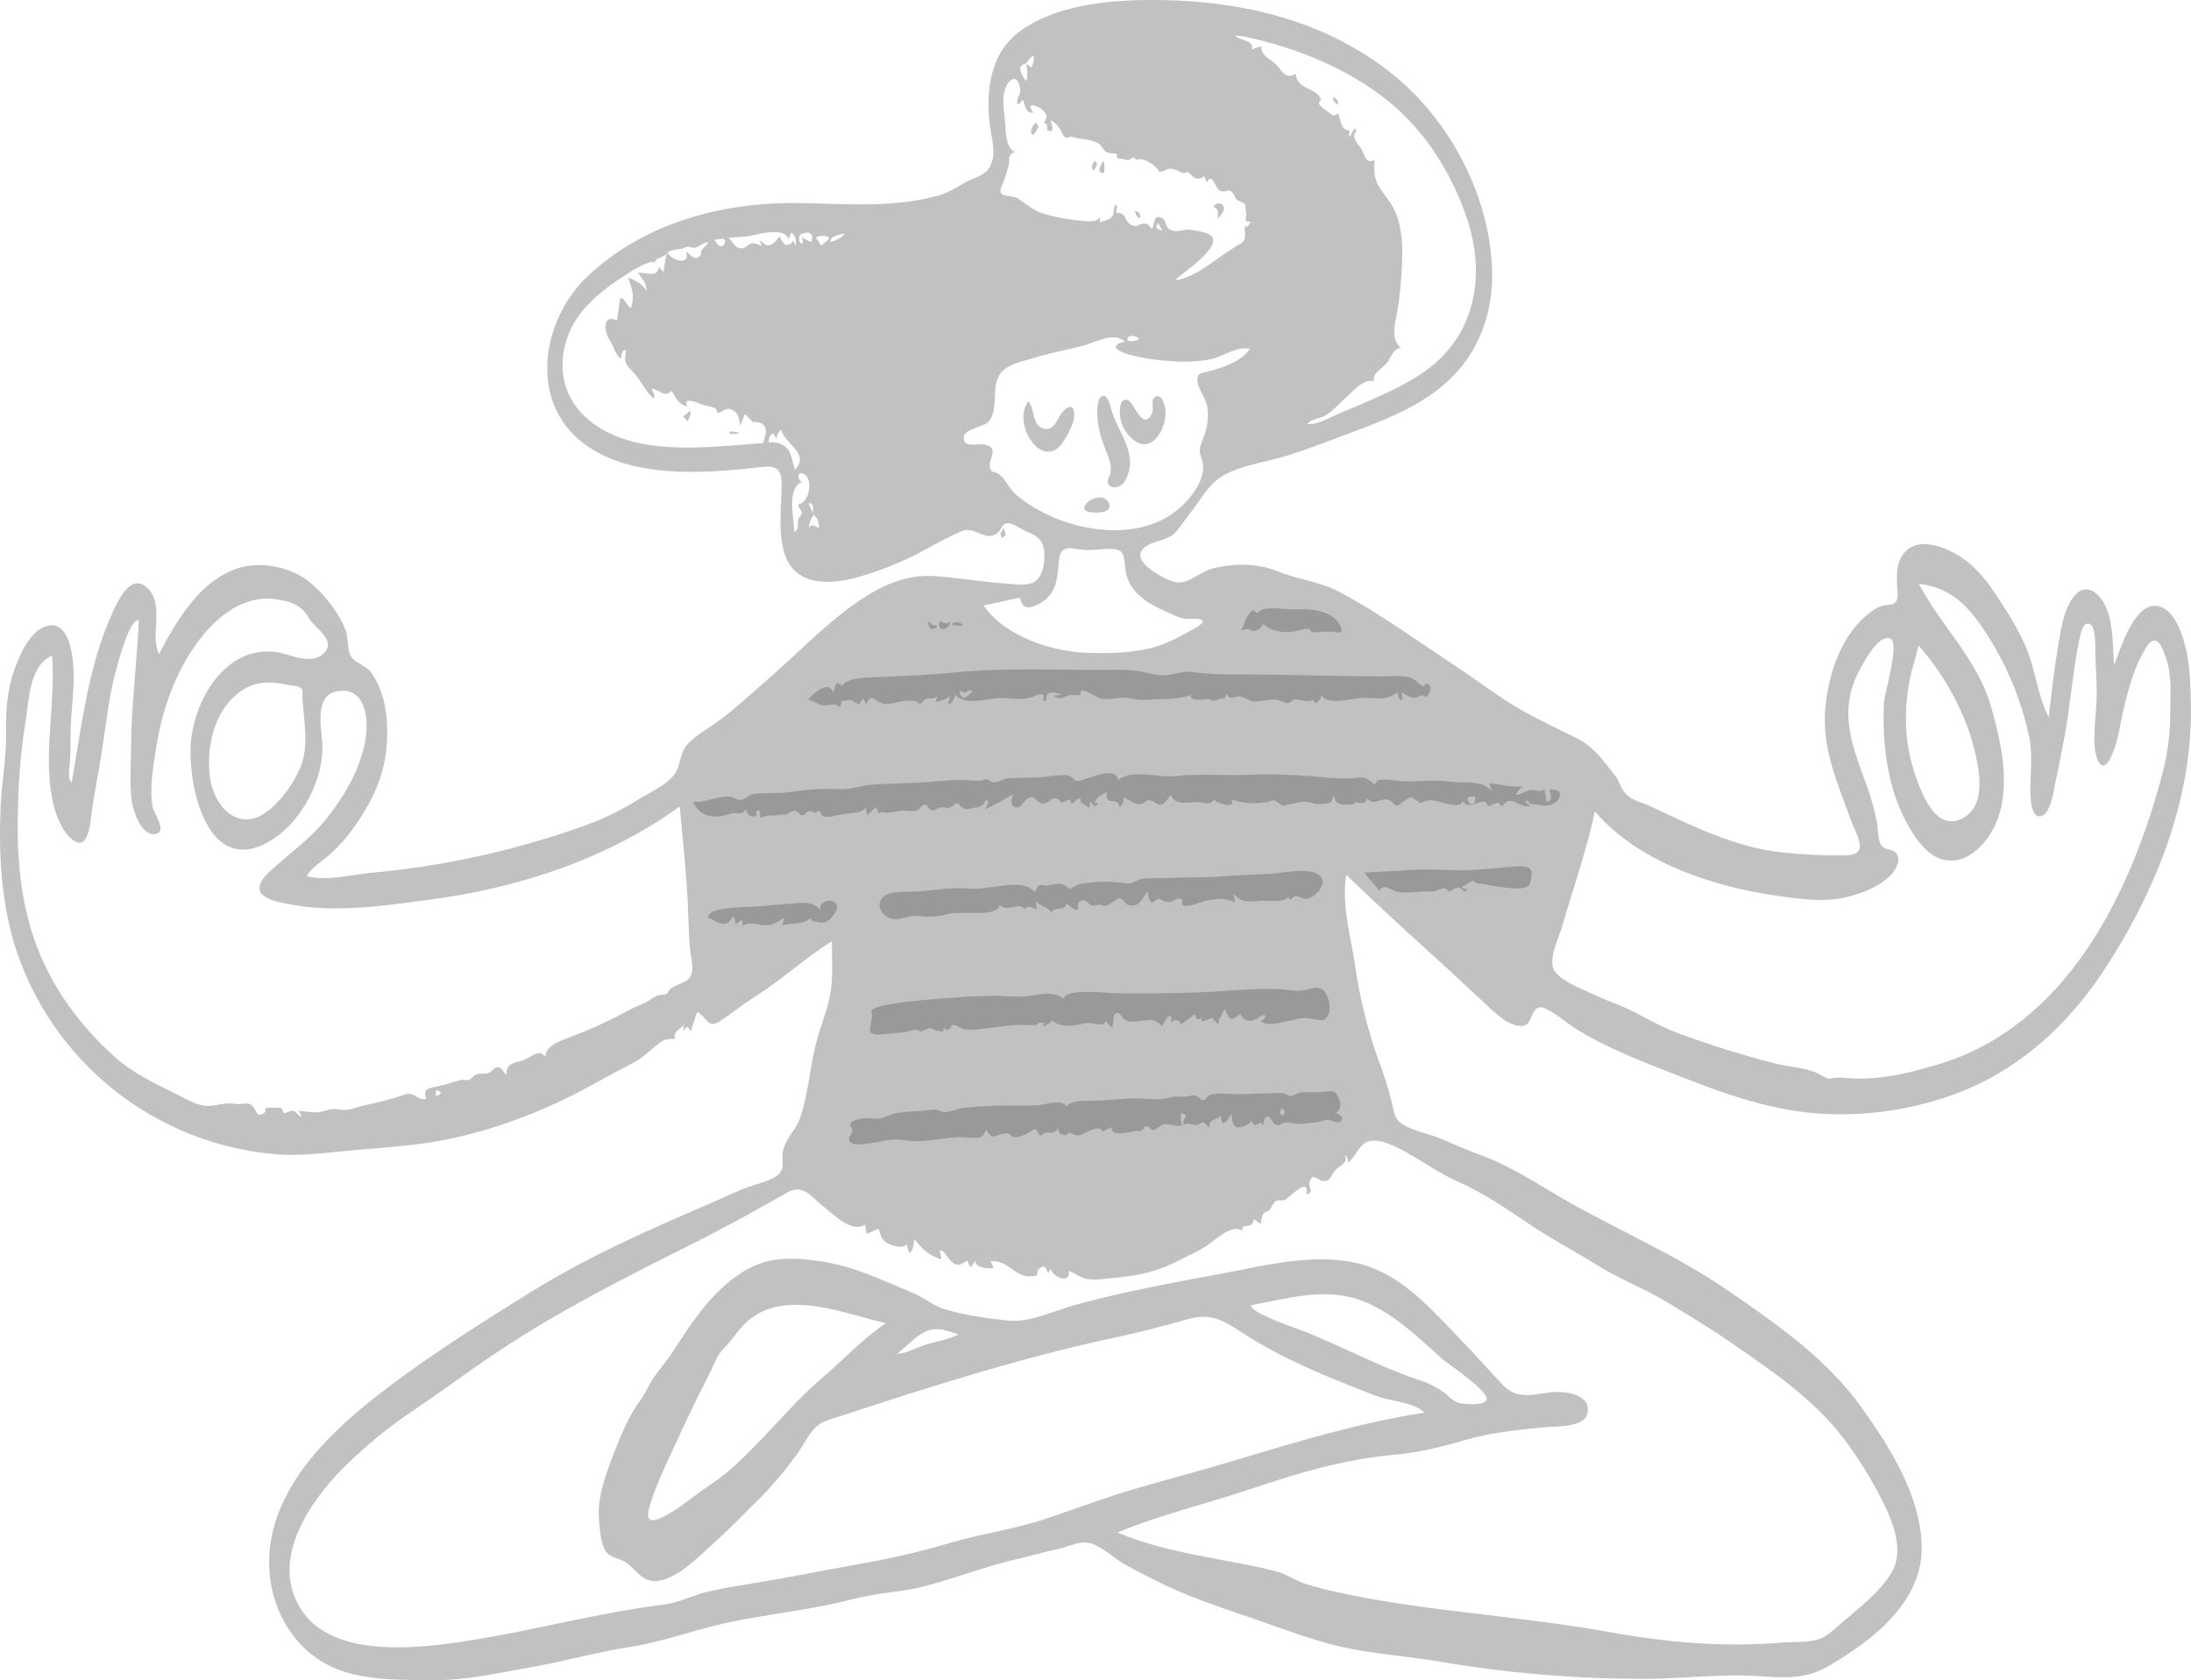 <?xml version="1.0" encoding="UTF-8" standalone="no"?>
<svg width="193" xmlns="http://www.w3.org/2000/svg" fill="none" viewBox="0 0 193 148" height="148">
 <g fill-rule="evenodd" clip-rule="evenodd" clip-path="url(#clip0)">
  <path fill="#999" d="m60.168 67.298c0.694 7.077 1.409 14.154 2.103 21.231 3.824-2.188 7.649-4.353 11.474-6.541v20.362c0 0.38-0.224 1.65 0 1.99 0.179 0.26 1.588 0.29 1.924 0.33 2.169 0.31 4.339 0.58 6.509 0.8 5.726 0.63 11.832 1.55 17.58 0.81 4.992-0.63 9.822-2.41 14.382-4.47 1.61-0.71 3.18-1.49 4.72-2.319 0.34-0.179 1.52-0.58 1.7-0.938 0.16-0.29-0.2-1.317-0.25-1.629-0.2-1.295-0.38-2.59-0.58-3.885l-2.68-18.061 5.08 5.068c0.4 0.402 1.16 1.518 1.69 1.696 0.41 0.134 1.42-0.268 1.82-0.357 2.88-0.558 5.75-1.116 8.63-1.652 0.67-0.134 2.19-0.134 2.75-0.536 0.32-0.223 0.32-0.669 0.43-1.071 0.69-2.746 1.41-5.492 2.1-8.238 0.13-0.492 0.83-2.054 0.65-2.545-0.07-0.179-0.38-0.291-0.56-0.425-4.34-2.656-8.68-5.291-13.04-7.947-2.37-1.452-4.76-2.903-7.14-4.354-1-0.603-2.21-1.697-3.35-2.054-0.69-0.201-1.72-0.044-2.44-0.067l-4.43-0.134c-0.22 0-1.03-0.178-1.23-0.044-0.15 0.111-0.09 0.268-0.15 0.535-0.11 0.674-0.17 1.352-0.21 2.032-0.04 0.536 0.05 1.518-0.2 2.009-0.15 0.313 0.05 0.179-0.15 0.335-0.25 0.179-1.06 0.112-1.35 0.157-1.45 0.178-2.88 0.334-4.33 0.513-1.728 0.201-3.45 0.58-5.194 0.402-2.618-0.268-5.436-0.246-8.008-0.804-0.671-0.134-0.917-0.513-1.432-1.027-1.006-1.004-1.99-2.009-3.019-3.014-0.492-0.491-0.291-0.402-0.805-0.223-0.649 0.223-1.298 0.781-1.879 1.139-2.237 1.361-4.474 2.723-6.688 4.063l-13.622 8.283c-0.249 0.218-0.519 0.412-0.805 0.58z"/>
  <path fill="#C1C1C1" d="m190.48 68.163c-2.82 10.649-8.46 22.258-19.84 25.629-2.77 0.826-5.46 1.451-8.34 1.139-0.26-0.015-0.51-0.008-0.76 0.022-0.47 0-0.07 0.179-0.59 0.022-0.4-0.134-0.78-0.446-1.2-0.58-1.12-0.38-2.33-0.447-3.49-0.737-2.86-0.74-5.69-1.627-8.46-2.657-1.3-0.468-2.46-1.138-3.67-1.763-1.23-0.648-2.52-1.05-3.78-1.652-0.98-0.469-2.66-1.072-3.35-1.965-0.74-0.938 0.29-2.947 0.58-3.929 0.98-3.394 2.17-6.742 2.91-10.203 2.57 2.969 6.15 4.822 9.84 6.006 2.01 0.645 4.06 1.115 6.15 1.406 1.9 0.268 3.94 0.581 5.84 0.201 1.43-0.29 3.22-0.938 4.25-2.032 0.36-0.379 0.8-1.094 0.6-1.674-0.27-0.714-1-0.38-1.43-0.915-0.36-0.469-0.29-1.563-0.42-2.121-0.2-1-0.47-1.985-0.81-2.947-0.65-1.875-1.48-3.773-1.65-5.76-0.17-1.705 0.21-3.419 1.09-4.889 0.4-0.715 1.43-2.657 2.44-2.568 1.1 0.09-0.38 4.733-0.43 5.671-0.2 3.751 0.32 7.769 2.24 11.051 0.74 1.25 1.81 2.724 3.38 2.88 1.68 0.156 3.02-1.139 3.82-2.478 1.95-3.237 0.96-7.68-0.02-11.096-1.21-4.175-4.36-7.032-6.35-10.783 2.97 0.29 4.56 2.188 6.08 4.577 1.73 2.717 2.95 5.718 3.63 8.863 0.33 1.54 0.11 3.103 0.11 4.666 0 0.513 0 2.433 0.85 2.366 0.92-0.089 1.21-2.232 1.34-2.902 0.31-1.518 0.63-3.014 0.9-4.554 0.46-2.679 0.67-5.448 1.22-8.105 0.1-0.446 0.3-1.696 0.97-1.361 0.51 0.268 0.44 2.187 0.44 2.656 0.05 1.117 0.12 2.211 0.12 3.327 0.02 1.652-0.32 3.349-0.16 4.978 0.11 1.072 0.67 2.255 1.39 0.804 0.71-1.429 0.85-3.215 1.25-4.755 0.42-1.608 0.85-3.26 1.72-4.689 0.25-0.401 0.52-1.026 1.05-0.848 0.4 0.134 0.7 1.072 0.81 1.384 0.56 1.474 0.45 3.126 0.42 4.689 0.02 1.897-0.21 3.789-0.69 5.626zm-54.76 2.768c-0.31-0.059-0.62-0.097-0.94-0.112-0.17-0.022 0.03-0.357-0.42-0.268 0.04 0.103 0.1 0.196 0.18 0.27s0.18 0.127 0.29 0.155c-0.67 0.223-1.16-0.335-1.63-0.402-0.45-0.067-0.47 0-0.9 0.469-0.47-0.581-0.38-0.224-0.76-0.224-0.13 0-0.16 0.224-0.38 0.179-0.2-0.022-0.22-0.335-0.33-0.357-0.65-0.201-1.3 0.781-2.04-0.067-0.18 0.893-2.21-0.224-2.97-0.067-0.83 0.156-0.47 0.446-1.12-0.045-0.63-0.469-0.45-0.156-1.19 0.223 0.02 0-0.4 0.291-0.38 0.291-0.51-0.067-0.47-0.581-1.12-0.558-0.67 0.022-0.96 0.558-1.59-0.09-0.13 0.491-0.15 0.268-0.49 0.402-0.08 0.023-0.17 0.023-0.25-0.001-0.08-0.023-0.16-0.069-0.22-0.133-0.01 0.062-0.05 0.119-0.1 0.162-0.04 0.044-0.1 0.073-0.16 0.084-0.36 0.022-1.01 0.089-1.32-0.09-0.48-0.245-0.1-0.357-0.43-0.625-0.16 0.782-0.47 0.603-1.14 0.692-0.51 0.045-0.63-0.111-1.12-0.178s-1.12 0.111-1.59 0.201c-0.2 0.022-0.47 0.178-0.65 0.111-0.17-0.044-0.26-0.178-0.35-0.223-0.14-0.045-0.12-0.156-0.34-0.223-0.16-0.045-0.42 0.111-0.58 0.134-1.12 0.178-2.17 0.178-3.22-0.246 0.51 0.915-1.21 0.424-1.52 0.045-0.38 0.603-0.85 0.178-1.64 0.223-0.76 0.045-1.87 0.268-2.19-0.67-0.16 0.316-0.38 0.597-0.65 0.826-0.49 0.246-0.56-0.111-1-0.268-0.63-0.201-0.5 0.179-0.88 0.268-0.644 0.134-1.002-0.335-1.583-0.58-0.023 0.379-0.045 0.603-0.358 0.848-0.291-1.049-1.32 0.089-1.141-1.317-0.402 0.246-0.962 0.446-1.073 0.982 0.671-0.178 0.067 0.246 0.044 0.268-0.089 0.045-0.38-0.357-0.447-0.424-0.026 0.192-0.041 0.386-0.045 0.58-0.249-0.147-0.488-0.311-0.715-0.491-0.202-0.111 0.089-0.335-0.247-0.335-0.179 0-0.357 0.358-0.536 0.402-0.269 0.045-0.135-0.334-0.269-0.334-0.179 0.022-0.47 0.267-0.604 0.267-0.425-0.022-0.134-0.223-0.469-0.312-0.604-0.157-0.56 0.223-0.985 0.357-0.984 0.313-0.872-1.161-1.878-0.179-0.246 0.246-0.381 0.603-0.716 0.581-0.671-0.045-0.448-0.848-0.291-1.228 0.134 0.067-2.46 1.406-2.438 1.362 0.022-0.313 0.425-0.558 0.067-0.848-0.291 0.647-0.604 0.647-1.297 0.781-0.336 0.067-0.403 0.134-0.761 0-0.223-0.089-0.38-0.447-0.604-0.469-0.142 0.127-0.291 0.247-0.447 0.357-0.38 0.179-0.604-0.022-0.984 0.045-0.313 0.067-0.425 0.335-0.738 0.246-0.425-0.09-0.179-0.581-0.738-0.447-0.202 0.045-0.313 0.424-0.627 0.491-0.469 0.112-1.073-0.112-1.565 0.022-0.346 0.082-0.697 0.134-1.052 0.157-0.29 0.022-0.156-0.201-0.693 0.044l-0.224-0.558c-0.268 0.246-0.514 0.469-0.782 0.715-0.054-0.212-0.084-0.429-0.09-0.648-0.38 0.38-0.872 0.447-1.409 0.491-0.52 0.057-1.035 0.147-1.543 0.268-0.179 0.023-0.627 0.09-0.761 0.023 0.022 0-0.268-0.112-0.179-0.09-0.045-0.067-0.067-0.156-0.112-0.223-0.044-0.223-0.201-0.223-0.47-0.022-0.134-0.023-0.402-0.201-0.536-0.157-0.358 0.112-0.313 0.402-0.671 0.358-0.224-0.023-0.358-0.358-0.582-0.38-0.358-0.044-0.693 0.38-1.006 0.469 1.006-0.268-1.298-0.067-0.582-0.045-0.47-0.022-0.962-0.044-1.387 0.179-0.246-0.156 0.045-0.491-0.201-0.625-0.224-0.134-0.246 0.201-0.268 0.201 0.134-0.045 0.067 0.245-0.067 0.29-0.426 0.156-0.783-0.246-0.806-0.625-0.358 0.558-0.47 0.335-1.006 0.357-0.537 0.045-0.984 0.313-1.521 0.313-1.051 0-1.767-0.38-2.125-1.318 1.118 0.134 2.259-0.58 3.355-0.424 0.358 0.067 0.581 0.335 0.895 0.268 0.38-0.067 0.671-0.491 1.163-0.536 1.096-0.111 2.192 0 3.31-0.178 1.338-0.22 2.695-0.295 4.049-0.224 1.028 0.067 1.878-0.312 2.93-0.401 1.364-0.09 2.728-0.112 4.093-0.179 1.387-0.067 2.908-0.29 4.294-0.223 0.409 0.037 0.82 0.052 1.231 0.044 0.179 0 0.358-0.134 0.536-0.111 0.246 0.022 0.358 0.268 0.627 0.268 0.447-0.023 0.917-0.38 1.431-0.38 0.85-0.022 1.722-0.022 2.572-0.067 0.761-0.045 1.566-0.223 2.327-0.201 0.537 0 0.671 0.469 0.984 0.514 0.559 0.089 3.377-1.518 3.623-0.09 1.477-1.004 3.448-0.156 5.078-0.334 2.1-0.246 4.25-0.023 6.35-0.112 2.17-0.078 4.35-0.011 6.51 0.201 0.88 0.104 1.76 0.141 2.64 0.111 0.4-0.022 0.85-0.134 1.25-0.022 0.09 0.022 0.83 0.536 0.74 0.558 0.4-0.357 0.13-0.424 0.83-0.424 0.54-0.022 1.05 0.112 1.61 0.134 0.98 0.067 1.95-0.067 2.93-0.045 0.8 0.023 1.61 0.134 2.42 0.157 0.87 0 1.92 0.022 2.54 0.736l-0.2-0.669c0.99 0.067 1.95 0.424 2.96 0.267-0.25 0.246-0.52 0.447-0.61 0.782 0.54-0.067 0.9-0.447 1.46-0.447 0.47 0 0.58 0.224 1.07-0.067 0.07 0.38 0.11 0.76 0.18 1.117 0.69-0.157 0.24-0.67 0.29-1.139 0.56 0.179 1.03-0.022 0.83 0.782-0.27 0.535-1.06 0.826-1.64 0.647zm-0.98 6.943c-0.25 0.67-2.33 0.29-2.82 0.223-0.65-0.089-1.36-0.245-1.94-0.312-0.08-0.093-0.16-0.175-0.25-0.246-0.07 0.109-0.17 0.189-0.29 0.223-0.27 0.068-0.27 0.335-0.63 0.268-0.02 0.402 0.27 0.179 0.49 0.335-0.56 0.38-0.29-0.067-0.6-0.044-0.03-0.053-0.08-0.095-0.13-0.119-0.06-0.024-0.12-0.03-0.18-0.015-0.18 0.041-0.35 0.117-0.49 0.223-0.14 0.156-0.25 0.156-0.36 0.022-0.09-0.093-0.21-0.156-0.34-0.178-0.54 0.089-0.69 0.334-1.32 0.29-0.87-0.067-1.81 0.178-2.68 0.044-0.54-0.066-1.43-0.915-1.68-0.089-0.38-0.603-0.96-1.027-1.32-1.629 1.66-0.09 3.29-0.201 4.94-0.268 1.46-0.045 3.02 0.111 4.37 0.044 1.25-0.067 2.59-0.201 3.89-0.312 1.38-0.134 1.83 0.156 1.34 1.54zm-42.946 0.089c0.604 0.157 1.164-0.201 1.745-0.089 0.201 0.045 0.582 0.38 0.671 0.402 0.157 0.022 0.626-0.335 0.828-0.38 1.349-0.263 2.734-0.294 4.093-0.089 0.671 0.089 0.783-0.223 1.369-0.357 0.6-0.156 1.47-0.045 2.12-0.089 1.52-0.112 3.04-0.023 4.54-0.134 1.54-0.112 3.09-0.179 4.63-0.246 1.05-0.045 3.58-0.647 4.45 0.134 0.72 0.647-0.2 1.764-0.92 2.009-0.53 0.201-0.8-0.201-1.18-0.178-0.45 0.044-0.29 0.58-0.69 0.089-0.25 0.491-1.84 0.29-2.29 0.313-0.98 0.067-1.83 0.268-2.5-0.648 0.04 0.268 0.09 0.536 0.13 0.804-0.89-0.469-1.85-0.313-2.61-0.156-0.38 0.089-1.57 0.647-1.97 0.402-0.29-0.179 0.22-0.447-0.27-0.603-0.25-0.067-0.69 0.335-1.01 0.312-0.85-0.067-0.6-0.625-1.45 0.089-0.14-0.131-0.24-0.293-0.29-0.472-0.06-0.179-0.08-0.369-0.05-0.554-0.6 0.513-0.56 1.384-1.651 1.228-0.403-0.068-0.492-0.469-0.693-0.559-0.448-0.156-0.493 0.134-0.895 0.357-0.15 0.109-0.316 0.192-0.492 0.246-0.358 0.045-0.403-0.134-0.47-0.112-0.246 0.023-0.537 0.157-0.828 0.068-0.246-0.068-0.335-0.514-0.782-0.425-0.425 0.09-0.425 0.38-0.358 0.826-0.425-0.044-0.671-0.268-0.985-0.535-0.313 0.736-0.984 0.134-1.364 0.759-0.492-0.581-0.783-0.425-1.387-0.983 0.023 0.224 0.067 0.469 0.09 0.692-0.47-0.089-0.671-0.424-1.074 0.023-0.38-0.715-1.565 0.312-2.169-0.38-0.269 0.871-2.036 0.67-2.796 0.692-0.671 0.023-1.163-0.044-1.812 0.112-0.621 0.159-1.26 0.235-1.901 0.223-0.391-0.069-0.789-0.092-1.186-0.067-0.626 0.067-1.185 0.402-1.834 0.246-0.984-0.224-1.588-1.518-0.492-2.099 0.761-0.379 2.103-0.246 2.93-0.312 1.365-0.112 2.908-0.38 4.295-0.246 1.073 0.089 2.057-0.156 3.131-0.268 0.828-0.089 2.17-0.223 2.707 0.58 0.246-0.245 0.223-0.736 0.67-0.625zm-15.03 11.141c-0.157-0.737 6.128-1.139 6.755-1.184 1.297-0.111 2.617-0.178 3.936-0.2 1.074-0.023 2.08 0.178 3.154 0.022 1.007-0.156 2.214-0.469 3.087 0.246 0.134-0.983 3.914-0.492 4.63-0.492 3.134 0.023 6.124 0.023 9.144-0.178 1.73-0.112 3.56-0.268 5.31-0.179 0.78 0.045 1.4 0.246 2.19 0.067 0.51-0.112 1.05-0.357 1.54-0.022 0.56 0.402 0.81 1.786 0.43 2.344-0.3 0.424-0.54 0.38-0.99 0.29-0.69-0.111-1.21-0.268-1.92 0.022-0.15 0.015-0.29 0.045-0.43 0.09-0.8 0.067-1.9 0.625-2.59-0.022 0.27 0.044 0.69-0.447 0.33-0.492-0.26-0.022-0.42 0.246-0.62 0.335-0.7 0.313-1.08 0.223-1.48-0.446-0.85 0.736-0.94 0.535-1.32-0.38-0.29 0.223-0.36 0.737-0.58 0.915-0.02 0.023 0.11 0.335-0.07 0.335-0.15-0.022-0.2-0.267-0.31-0.267-0.07-0.023-0.11-0.224-0.18-0.246s-0.16 0.134-0.24 0.112c-0.23 0-0.9 0.491-0.65-0.201-0.36 0.446-0.52 0.156-0.63-0.246-0.4 0.313-0.81 0.625-1.23 0.915-0.18-0.535-0.51-0.379-0.92-0.201 0.14-0.357 0.05-0.714-0.27-0.446-0.18 0.156-0.29 0.603-0.49 0.804-0.74-0.759-1.01-0.536-2.03-0.447-0.406 0.045-0.876 0.112-1.234-0.134-0.313-0.201-0.492-0.96-1.006-0.357 0.112-0.134-0.067 0.915-0.09 1.072-0.226-0.159-0.422-0.355-0.581-0.581-0.313 0.603-1.096 0.067-1.745 0.179-1.029 0.201-2.08 0.513-2.997-0.246-0.067 0.246-0.805 0.558-0.805 0.558 0.044-0.446 0.313-0.29-0.246-0.357-0.112-0.022-0.224 0.179-0.314 0.201-0.357 0.033-0.716 0.033-1.073 0-1.409-0.045-2.684 0.268-4.071 0.379-0.47 0.045-1.029 0.112-1.454-0.066-0.447-0.179-0.447-0.38-0.895-0.268 0.135-0.045-0.29 0.424-0.268 0.402-0.067 0.044-0.313-0.179-0.403-0.157-0.019 0.1-0.049 0.197-0.089 0.291-0.112-0.023-0.224-0.023-0.336-0.045-0.29 0.045-0.581-0.268-0.85-0.268 0.045 0-0.76 0.313-0.738 0.335-0.581-0.29-0.402-0.201-1.14-0.022-0.694 0.156-1.365 0.133-2.058 0.223-2.125 0.29-0.917-0.737-1.163-1.987zm-1.79 10.202c-0.38-0.535 0.649-0.736 0.962-0.781 0.537-0.089 1.253 0.067 1.611 0 0.536-0.134 1.073-0.446 1.677-0.513 0.783-0.112 1.543-0.112 2.326-0.179 0.274-0.051 0.55-0.081 0.828-0.089 0.38 0.022 0.537 0.223 0.828 0.223 0.514 0 1.163-0.313 1.677-0.38 0.671-0.067 1.364-0.111 2.035-0.156 1.432-0.067 2.841-0.045 4.295-0.045 0.649 0 2.393-0.669 2.729 0.09 0.447-0.581 1.61-0.491 2.259-0.514 1.141-0.022 2.259-0.134 3.4-0.201 0.979-0.044 2.059 0.157 3.019 0.023 0.54-0.09 0.69-0.246 1.3-0.179 0.44 0.067 1.12-0.179 1.5-0.067-0.03 0 0.47 0.313 0.31 0.313 0.18 0 0.16 0.111 0.36 0.044 0.24-0.067 0.13-0.379 0.65-0.491 0.8-0.178 1.85 0.022 2.68-0.022 0.8-0.045 1.61-0.067 2.42-0.067 0.38 0 0.82-0.089 1.18-0.023 0.18 0.045 0.56 0.268 0.7 0.246 0.42-0.067 0.64-0.357 1.2-0.335 0.63 0.03 1.26 0.015 1.88-0.044 0.63-0.045 0.72-0.134 1.03 0.379 0.31 0.514 0.4 1.183-0.18 1.541 0.36-0.023 0.83 0.468 0.38 0.736-0.27 0.179-0.8-0.201-1.12-0.178-0.4 0.044-0.71 0.245-1.14 0.245-0.45 0.023-0.91 0.134-1.36 0.134-0.47 0-0.81-0.201-1.25-0.111-0.38 0.067-0.43 0.401-0.9 0.111-0.22-0.134-0.27-0.647-0.58-0.647-0.43 0-0.25 0.536-0.49 0.803-0.07-0.781-0.67 0.514-0.92-0.446-0.22 0.312-1.05 0.759-1.43 0.514-0.36-0.224-0.25-0.76-0.4-1.139-0.25 0.67-0.92 1.384-0.88 0.156-0.33 0.402-1.2 0.335-0.98 1.049-0.27 0-0.34-0.379-0.56-0.424-0.2-0.022-0.36 0.134-0.38 0.112 0.11 0-0.31 0.156-0.31 0.156 0.29-0.067-0.83-0.156-0.65-0.156-0.27 0-0.58 0.201-0.87 0.201-0.27 0-0.56-0.112-0.83-0.134-0.72-0.089-0.56 0.067-1.01 0.29-0.15 0.089-0.2 0.223-0.45 0.201-0.18-0.022-0.24-0.246-0.24-0.246-0.25-0.022-0.07-0.111-0.45-0.066-0.04 0.066-0.09 0.156-0.13 0.223-0.06 0.084-0.15 0.145-0.25 0.169-0.09 0.025-0.2 0.012-0.29-0.035-0.559 0.111-2.393 0.623-2.214-0.313-0.291 0.134-0.56 0.268-0.85 0.402-0.112-0.759-1.656 0.246-1.991 0.312-0.447 0.072-0.47-0.111-0.895-0.2-0.067-0.023-0.224 0.222-0.402 0.2-0.448-0.089-0.537-0.133-0.604-0.625-0.336 0.603-0.604 0.335-1.186 0.425-0.134 0.022-0.224 0.272-0.402 0.222-0.135-0.022-0.135-0.267-0.224-0.312-0.09-0.022-0.067-0.223-0.201-0.245-0.135-0.023-0.627 0.357-0.761 0.424-0.313 0.133-0.828 0.353-1.118 0.293-0.38-0.09-0.202-0.36-0.738-0.338-0.85 0.045-1.186 0.758-1.7-0.357-0.246 0.447-0.202 0.585-0.582 0.715-0.268 0.11-0.984 0-1.364-0.02-1.566-0.07-3.109 0.47-4.675 0.33-0.693-0.07-1.253-0.2-1.946-0.09-0.716 0.11-1.431 0.29-2.17 0.36-0.38 0.04-1.163 0.13-1.342-0.34-0.089-0.37 0.515-0.665 0.179-1.134zm3.065 17.254c-2.036 1.37-3.736 3.22-5.592 4.8-1.879 1.59-3.378 3.33-5.055 5.09-1.566 1.61-2.997 3.15-4.876 4.38-1.186 0.78-2.259 1.72-3.49 2.46-0.917 0.53-2.303 1.27-1.856-0.41 0.47-1.72 1.297-3.43 2.035-5.04 1.052-2.28 2.103-4.53 3.244-6.74 0.425-0.83 0.671-1.68 1.342-2.35 0.738-0.73 1.252-1.67 2.057-2.37 3.378-2.9 8.478-0.66 12.191 0.18zm6.397 0.99c-0.917 0.49-1.969 0.6-2.93 0.91-0.828 0.27-1.611 0.76-2.506 0.8 0.828-0.6 1.521-1.45 2.438-1.92 1.029-0.51 1.969-0.13 2.998 0.21zm40.624 4.04c-3.4-1.14-6.58-2.84-9.89-4.2-0.58-0.25-5.06-1.7-4.97-2.41 3.13-0.58 6.38-1.56 9.51-0.49 2.86 0.98 5.19 3.32 7.4 5.27 0.58 0.51 4.14 2.83 3.83 3.57-0.23 0.51-1.95 0.38-2.35 0.27-0.52-0.14-0.83-0.45-1.23-0.81-0.69-0.53-1.47-0.94-2.3-1.2zm-6.29-19.16c0.51-0.47 0.83-1.2 1.32-1.63 0.63-0.56 1.65-0.29 2.35 0 2.08 0.87 3.87 2.35 5.92 3.26 2.29 1.01 4.28 2.37 6.36 3.78 1.88 1.27 3.93 2.34 5.86 3.54 1.97 1.26 4.16 2.06 6.15 3.26 2.03 1.23 4.05 2.44 5.99 3.8 3.47 2.39 7.09 4.87 9.67 8.26 1.35 1.79 2.53 3.7 3.53 5.72 0.87 1.78 1.83 4.26 0.69 6.13-1.09 1.79-2.97 3.2-4.54 4.54-0.6 0.51-1.16 1.11-1.94 1.34-0.94 0.26-2.06 0.2-3.02 0.26-5.19 0.43-10.05 0.03-15.15-0.89-4.94-0.89-9.88-1.38-14.87-2.01-2.8-0.36-5.61-0.76-8.39-1.34-1.18-0.24-2.39-0.53-3.53-0.87-1.01-0.29-1.86-0.96-2.91-1.2-4.41-1.1-9.46-1.52-13.822-3.38 3.872-1.6 7.962-2.56 11.942-3.9 4.16-1.41 8.23-2.59 12.64-2.97 2.26-0.2 4.29-0.78 6.46-1.39 2.08-0.58 4.23-0.76 6.38-1 0.94-0.11 3.64 0.07 3.96-1.18 0.47-1.83-2.2-2.06-3.31-1.9-1.61 0.22-2.93 0.62-4.16-0.69-1.26-1.34-2.49-2.73-3.76-4.04-2.37-2.46-4.81-5.29-8.17-6.41-4.09-1.34-8.81-0.07-12.9 0.69-4.3 0.8-8.613 1.59-12.84 2.75-1.745 0.49-4.004 1.56-5.816 1.38-1.789-0.18-3.824-0.47-5.547-0.98-0.783-0.22-1.431-0.67-2.125-1.07-0.917-0.52-1.901-0.85-2.863-1.28-1.945-0.82-3.847-1.58-5.972-1.89-1.767-0.27-3.668-0.43-5.39 0.18-1.678 0.6-3.176 1.85-4.362 3.16-1.275 1.43-2.326 3.06-3.377 4.67-0.492 0.78-1.119 1.45-1.633 2.21-0.447 0.63-0.693 1.34-1.163 1.97-1.029 1.38-1.745 3.14-2.371 4.75-0.693 1.79-1.476 3.91-1.297 5.83 0.067 0.73 0.134 1.69 0.402 2.39 0.358 0.87 0.872 0.85 1.611 1.16 1.275 0.56 1.632 2.1 3.288 1.81 1.543-0.29 2.885-1.57 4.003-2.57 1.477-1.32 2.886-2.7 4.272-4.11 1.477-1.43 2.817-2.99 4.004-4.67 0.448-0.66 0.806-1.4 1.342-2 0.671-0.76 1.454-0.85 2.371-1.16 8.075-2.66 16.194-5.23 24.515-6.99 1.988-0.43 4.008-0.96 5.968-1.52 2.08-0.6 3.16 0.04 4.88 1.16 3.58 2.37 7.83 4.04 11.81 5.58 1.25 0.49 3.27 0.51 4.25 1.47-5.82 0.9-11.36 2.6-16.98 4.29-2.77 0.83-5.57 1.56-8.34 2.37-2.774 0.8-5.458 1.83-8.186 2.74-2.729 0.9-5.615 1.28-8.366 2.1-2.792 0.82-5.631 1.46-8.5 1.94-2.907 0.52-5.815 1.12-8.745 1.59-1.342 0.22-2.684 0.42-4.004 0.74-1.297 0.29-2.55 0.98-3.847 1.13-5.816 0.72-11.519 2.3-17.312 3.2-4.317 0.67-11.855 1.6-14.651-2.73-2.818-4.35 0.649-9.44 3.735-12.54 1.934-1.93 4.054-3.65 6.33-5.16 2.416-1.63 4.742-3.37 7.18-5 5.48-3.66 11.43-6.65 17.313-9.6 2.818-1.41 5.547-2.93 8.298-4.49 1.364-0.76 2.125 0.47 3.198 1.32 0.85 0.67 2.416 2.3 3.601 1.54 0.045 0.27 0.09 0.54 0.135 0.82 0.358-0.15 0.693-0.31 1.051-0.46 0.224 0.6 0.201 0.98 0.85 1.31 0.402 0.21 1.252 0.43 1.633 0.09 0.067 0.25 0.156 0.49 0.223 0.72 0.336-0.02 0.403-0.98 0.47-1.21 0.582 0.83 1.364 1.54 2.371 1.77 0-0.05-0.157-0.74-0.157-0.74 0.314-0.2 0.716 0.65 0.895 0.82 0.559 0.58 0.895 0.5 1.521 0.03 0.045 0.04 0.246 0.6 0.291 0.58 0.134-0.05 0.38-0.54 0.425-0.56-0.045 0.63 1.185 0.76 1.633 0.63-0.09-0.18-0.202-0.38-0.291-0.56 1.521-0.2 2.102 1.4 3.556 1.31 1.074-0.06 0.202-0.29 0.828-0.75 0.537-0.41 0.626 0.46 0.671 0.44 0.102-0.1 0.185-0.22 0.246-0.36 0.201 0.76 1.767 1.43 1.588 0.18 0.604 0.25 1.051 0.65 1.722 0.74 0.828 0.11 1.7-0.07 2.528-0.14 1.767-0.15 3.447-0.51 5.057-1.31 0.94-0.49 1.97-0.92 2.86-1.5 0.74-0.49 2.17-1.96 3.15-1.31-0.24-0.76 0.94-0.05 0.99-1.03 0.2 0.13 0.38 0.29 0.58 0.42 0.11-0.24 0.09-0.65 0.25-0.87 0.2-0.31 0.31-0.13 0.49-0.29 0.2-0.2 0.38-0.69 0.63-0.85 0.24-0.15 0.53 0.02 0.8-0.11 0.4-0.2 2.17-2.14 1.88-0.47 0.76-0.26 0.18-0.49 0.27-1 0.2-1.01 0.65-0.29 1.12-0.2 0.76 0.13 0.73-0.47 1.16-0.94 0.38-0.42 1.12-0.6 0.85-1.32 0.2 0.09 0.24 0.38 0.29 0.67zm-45.54-21.587c-0.604 0.67-1.052 0.38-1.7 0.291-0.067-0.246-0.202-0.268-0.358-0.09-0.196 0.108-0.407 0.183-0.626 0.224-0.537 0.134-1.096 0.067-1.633 0.268 0.022-0.179 0.201-0.492 0.089-0.67-0.559 0.379-0.894 0.625-1.588 0.647-0.559 0-1.521-0.424-1.99 0.089-0.023-0.2-0.023-0.401-0.045-0.58-0.221 0.11-0.419 0.262-0.582 0.446 0.008-0.273-0.079-0.541-0.246-0.759-0.358 0.759-0.76 0.782-1.476 0.492 0.089 0.044-0.716-0.447-0.693-0.313-0.246-1.072 3.802-0.982 4.227-1.027 1.074-0.111 2.125-0.179 3.199-0.268 1.006-0.089 1.766-0.245 2.46 0.603-0.336-1.25 2.617-1.183 0.962 0.647zm-46.547-18.865c0.112 1.831 0.515 3.796-0.201 5.56-0.582 1.428-1.722 3.036-2.952 3.951-2.528 1.898-4.675-0.424-5.033-2.991-0.358-2.657 0.358-5.917 2.661-7.569 1.365-0.982 2.707-0.915 4.295-0.58 0.38 0.067 0.984 0.044 1.185 0.424 0.023 0.089-0.022 1.205 0.045 1.205zm33.641 24.491c-0.448 0.224-0.895 0.358-1.275 0.648-0.134 0.111-0.179 0.335-0.313 0.424-0.269 0.156-0.627 0.045-0.895 0.179-0.447 0.223-0.761 0.535-1.297 0.736-0.76 0.32-1.5 0.685-2.215 1.094-1.258 0.641-2.55 1.215-3.869 1.719-0.649 0.268-2.461 0.782-2.394 1.742-0.156 0.044-0.29-0.291-0.604-0.246-0.424 0.045-0.984 0.514-1.409 0.648-0.805 0.223-1.453 0.245-1.453 1.272-0.269-0.179-0.336-0.603-0.672-0.67-0.38-0.067-0.559 0.358-0.872 0.491-0.358 0.157-0.827 0-1.185 0.179-0.164 0.166-0.344 0.316-0.537 0.447-0.194 0.026-0.391 0.019-0.582-0.023-0.76 0.157-1.476 0.447-2.259 0.603-0.76 0.156-1.275 0.201-0.962 1.094-0.805 0.156-1.006-0.692-1.901-0.38-1.084 0.366-2.189 0.664-3.31 0.894-0.582 0.111-1.208 0.379-1.812 0.446-0.425 0.045-0.828-0.112-1.252-0.067-0.515 0.067-0.918 0.29-1.432 0.29-0.502-0.019-1.003-0.071-1.499-0.156 0.067 0.196 0.157 0.383 0.269 0.558-0.336-0.067-0.492-0.469-0.783-0.536s-0.559 0.246-0.828 0.179c-0.111-0.022-0.044-0.357-0.223-0.424s-0.246 0-0.425-0.023c-0.067 0-0.783-0.044-0.895 0.023-0.201 0.111 0 0.312-0.045 0.335-0.671 0.491-0.693 0.223-0.984-0.291-0.447-0.759-0.984-0.29-1.789-0.424-0.895-0.156-1.611 0.246-2.483 0.179-0.962-0.067-2.058-0.782-2.908-1.183-1.812-0.894-3.579-1.742-5.099-3.104-2.975-2.656-5.413-5.916-6.845-9.644-1.543-4.019-1.834-8.194-1.7-12.458 0.051-2.558 0.283-5.109 0.693-7.635 0.268-1.741 0.336-4.822 2.304-5.626 0.336 4.063-0.738 8.216-0.045 12.279 0.201 1.228 0.693 2.835 1.633 3.751 1.387 1.339 1.7-0.603 1.834-1.653 0.224-1.986 0.671-3.951 0.962-5.916 0.313-1.964 0.514-3.974 0.939-5.916 0.156-0.714 1.409-5.916 2.326-5.67-0.179 3.795-0.671 7.523-0.693 11.318 0 1.518-0.135 3.126 0.067 4.644 0.112 0.782 0.827 3.059 2.058 2.88 1.14-0.179-0.112-1.786-0.224-2.411-0.291-1.652 0.067-3.684 0.335-5.336 0.492-3.081 1.588-6.251 3.4-8.841 1.611-2.322 4.093-4.509 7.091-4.108 1.274 0.179 2.281 0.492 2.93 1.652 0.514 0.916 2.482 1.965 1.342 3.104-1.052 1.049-2.751 0.201-3.914-0.045-0.715-0.141-1.45-0.134-2.162 0.02-0.712 0.153-1.384 0.451-1.976 0.873-2.036 1.429-3.221 3.996-3.602 6.385-0.514 3.237 0.85 11.699 5.905 9.801 3.355-1.25 5.883-5.805 5.592-9.265-0.112-1.384-0.649-4.019 1.275-4.398 2.46-0.491 2.818 2.232 2.572 3.996-0.358 2.567-1.722 4.956-3.288 6.988-1.364 1.764-2.93 2.88-4.563 4.331-0.492 0.424-1.722 1.406-1.498 2.21 0.223 0.871 2.169 1.139 2.93 1.273 3.825 0.714 8.164 0.067 11.989-0.447 7.873-1.027 15.635-3.572 22.076-8.215 0.269 2.879 0.582 5.759 0.716 8.639 0.067 1.407 0.067 2.836 0.224 4.22 0.134 0.893 0.492 2.076-0.492 2.567zm-21.808 10.047c-0.314 0.156 0.022-0.804-0.068-0.491 0.47 0.156 0.493 0.335 0.068 0.491zm32.634-34.872c0.492-0.536 1.834-1.831 2.259-0.603 0.156-0.514 0.179-1.295 0.783-0.581 0.246-0.87 2.93-0.781 3.578-0.826 2.125-0.111 4.272-0.178 6.375-0.402 4.361-0.424 8.79-0.2 13.152-0.223 0.948-0.037 1.897-0.007 2.843 0.089 0.92 0.134 1.85 0.514 2.77 0.358 0.83-0.112 1.37-0.358 2.21-0.246 1.01 0.123 2.02 0.19 3.02 0.201 4.52-0.022 9.04 0.156 13.56 0.179 0.87 0 1.95-0.179 2.75 0.201 0.31 0.134 0.65 0.602 0.87 0.647 0.27 0.067 0.12-0.357 0.47-0.179 0.47 0.246 0.11 1.027-0.2 1.161 0.18-0.067-0.33-0.156-0.29-0.156-0.24 0.022-0.47 0.201-0.74 0.201-0.4-0.022-0.76-0.268-1.09-0.491 0 0.089 0.18 0.692-0.03 0.714-0.18 0.023-0.35-0.558-0.35-0.714-1.01 0.893-2.08 0.402-3.34 0.513-0.89 0.09-2.75 0.67-3.35-0.245-0.02 0.194-0.11 0.375-0.25 0.513-0.18 0.268-0.33 0.246-0.47-0.067-0.04 0-0.47 0.09-0.49 0.09-0.31-0.023-0.69-0.134-1.01-0.157-0.46-0.044-0.38 0.313-0.78 0.313-0.2 0-0.74-0.29-1.1-0.313-0.62-0.022-1.27 0.223-1.9 0.157-0.42-0.045-0.8-0.402-1.23-0.425-0.51-0.022-0.69 0.38-1.09-0.178-0.09-0.023-0.14 0.312-0.18 0.312 0 0-0.4 0.067-0.45 0.067-0.16 0.07-0.32 0.129-0.49 0.179-0.2 0-0.34-0.156-0.56-0.156-0.38 0-1.54 0.312-1.52-0.358-1.32 0.492-2.46 0.291-3.8 0.425-0.54 0.034-1.086-0.011-1.614-0.134-0.738-0.134-1.23 0.044-1.968 0.067-0.716 0.044-0.939-0.268-1.543-0.536-0.246-0.112-0.403-0.246-0.693-0.179-0.157 0.045-0.045 0.313-0.09 0.335-0.246 0.089-0.425 0-0.783 0.022-0.649 0.045-0.895 0.581-1.566 0.067 0.224-0.022 0.448-0.044 0.671-0.089-0.626-0.268-1.476-0.402-1.319 0.581-0.537-0.067-0.067-0.447-0.336-0.581-0.268-0.134-0.559 0.089-0.894 0.201-0.895 0.29-1.633 0.134-2.55 0.089-1.052-0.067-3.512 0.804-4.25-0.312-0.022 0.223-0.269 0.893-0.604 0.848-0.112 0 0.201-0.692 0.224-0.781-0.179 0.357-0.962 0.446-1.342 0.625 0.044-0.201 0.089-0.402 0.134-0.581-0.358 0.38-0.537 0.157-0.962 0.268-0.179 0.067-0.447 0.447-0.604 0.469-0.079-0.105-0.186-0.185-0.308-0.233-0.123-0.047-0.256-0.059-0.385-0.035-0.184-0.041-0.373-0.048-0.56-0.022-0.738 0.045-1.409 0.469-2.147 0.179-0.648-0.246-0.894-0.871-1.275 0.134-0.089-0.179-0.201-0.358-0.29-0.536-0.135 0.201-0.246 0.379-0.381 0.58-0.492-0.312-0.514-0.491-1.073-0.379-0.065 0.024-0.135 0.034-0.204 0.03s-0.137-0.022-0.199-0.053c-0.022 0.09-0.067 0.201-0.089 0.29-0.023 0.246-0.09 0.335-0.224 0.246-0.105-0.046-0.202-0.106-0.291-0.178-0.358 0.022-0.827 0.133-1.23 0.066-0.157-0.044-1.118-0.535-1.185-0.468zm11.273-6.586l0.134 0.201c-0.604 0.312-0.738 0.133-0.805-0.492 0.29 0 0.335 0.514 0.671 0.291zm0.357-0.358c0.291 0.134 0.627 0.38 0.895 0.045 0.179 0.514-1.185 1.25-0.895-0.045zm1.857 0.224c0.604 0.402-0.85 0.089-0.85 0.089 0.107-0.115 0.252-0.187 0.408-0.203s0.313 0.024 0.442 0.114zm5.212-2.278c0.201 1.05 0.782 1.005 1.699 0.536 1.342-0.714 1.566-1.875 1.678-3.259 0.09-1.317 0.246-1.831 1.633-1.563 0.962 0.201 1.767 0.022 2.729 0 1.029-0.022 1.386 0.134 1.476 1.183 0.089 1.05 0.268 1.853 1.056 2.679 0.78 0.826 1.83 1.318 2.84 1.764 0.51 0.246 1 0.491 1.58 0.536 0.23 0.022 1.39-0.134 1.41 0.245 0.03 0.268-1.59 1.05-1.76 1.161-0.74 0.42-1.52 0.764-2.33 1.027-1.879 0.558-3.87 0.603-5.838 0.558-3.154-0.044-7.493-1.384-9.372-4.174 1.051-0.224 2.125-0.447 3.199-0.693zm-0.291-9.019c-0.492-0.424-0.828-1.049-1.23-1.54-0.152-0.189-0.342-0.341-0.56-0.447-0.201-0.134-0.335 0.045-0.492-0.246-0.447-0.803 0.94-1.919-0.536-2.232-0.493-0.112-1.7 0.29-1.835-0.424-0.201-1.005 1.723-1.072 2.17-1.585 0.895-1.027 0.291-2.746 0.85-3.907 0.514-1.116 1.857-1.317 2.93-1.652 1.476-0.469 2.975-0.737 4.474-1.117 1.051-0.267 2.795-1.317 3.757-0.379-1.498 0.335-0.626 0.848 0.38 1.138 1.144 0.309 2.324 0.496 3.514 0.559 1.21 0.123 2.43 0.078 3.62-0.134 1.1-0.224 2.33-1.184 3.49-0.938-0.65 1.116-2.55 1.719-3.71 2.009-0.58 0.157-0.96 0.112-0.9 0.849 0.07 0.714 0.7 1.429 0.85 2.165 0.16 0.951 0.05 1.927-0.33 2.813-0.34 0.916-0.43 1.027-0.14 1.898 0.47 1.362-0.53 2.857-1.47 3.84-3.81 3.996-11.03 2.5-14.832-0.67zm10.782-13.752c-0.16 0.111-1.052 0.357-1.03 0 0.067-0.469 0.87-0.291 1.03 0zm2.06-9.533c-0.2-0.156-0.81-0.09-0.38-0.692 0.15 0.268 0.26 0.468 0.38 0.692zm-14.229-3.773c0.298-0.676 0.53-1.379 0.693-2.099 0.068-0.469-0.067-0.982 0.56-1.049-0.828-0.357-0.828-1.764-0.873-2.501-0.067-1.004-0.38-2.344 0.067-3.281 0.448-0.96 1.074-0.938 1.253 0.201 0.067 0.447-0.201 0.603-0.246 0.915-0.112 0.625 0.112 0.491 0.492 0.022 0.157 0.469 0.224 1.206 0.895 1.161-0.045-0.134-0.291-0.424-0.224-0.58 0.134-0.246 0.783 0.134 0.85 0.179 0.582 0.402 0.716 0.782 0.291 1.295 0.581 0.067 0.089 0.581 0.469 0.692 0.582 0.201 0.179-0.759 0.135-0.915 0.284 0.108 0.527 0.303 0.693 0.558 0.132 0.185 0.252 0.379 0.358 0.58 0.112 0.38 0.358 0.469 0.738 0.291 0.738 0.223 1.767 0.201 2.438 0.603 0.313 0.178 0.403 0.58 0.671 0.736 0.291 0.179 0.671 0.09 0.984 0.201-0.112 0.246-0.022 0.402 0.269 0.402 0.23 0.02 0.456 0.073 0.671 0.156 0.158-0.118 0.331-0.215 0.514-0.29 0.022 0.049 0.053 0.092 0.094 0.127 0.037 0.035 0.087 0.061 0.137 0.076s0.11 0.018 0.16 0.01 0.1-0.027 0.15-0.057c0.55 0.099 1.06 0.373 1.45 0.782 0.38 0.357 0.07 0.379 0.49 0.335 0.18-0.023 0.47-0.313 0.87-0.246 0.23 0.043 0.44 0.111 0.65 0.201 0.09 0.095 0.22 0.155 0.35 0.167s0.26-0.023 0.37-0.1c0.4 0.201 0.45 0.558 0.96 0.603 0.56 0.044 0.38-0.648 0.76 0.335 0.51-1.027 0.72 0.625 1.23 0.759 0.56 0.134 0.6-0.313 1.08 0.178 0.13 0.157 0.13 0.38 0.29 0.536 0.26 0.246 0.6 0.201 0.85 0.558-0.14-0.201 0.02 0.692 0.02 0.648 0.04 0.379-0.32 0.826 0.4 0.781 0 0.045-0.36 0.536-0.4 0.469-0.02-0.067-0.02-0.112-0.05-0.179-0.06 0.023-0.11 0.514-0.09 0.581 0.07 0 0.09-0.045 0.07-0.134-0.11 0.357 0.07 0.603-0.16 0.937-0.13 0.224-0.53 0.38-0.73 0.514-0.5 0.335-0.99 0.647-1.48 1.005-1.14 0.803-2.42 1.786-3.85 1.964 0.72-0.714 4.88-3.371 2.8-4.152-0.49-0.149-0.99-0.254-1.5-0.313-0.49-0.044-1.03 0.246-1.57 0.067-0.67-0.223-0.42-0.848-0.82-1.071-0.88-0.469-0.67 0.647-0.94 0.937-0.29-0.29-0.23-0.446-0.67-0.469-0.47-0.022-0.56 0.402-1.1 0.134-0.738-0.357-0.358-1.094-1.387-1.094 0.023-0.156 0.179-0.602-0.022-0.736-0.268 0.357-0.067 0.736-0.313 1.071-0.158 0.181-0.37 0.306-0.604 0.357-0.47 0.134-0.537 0.38-0.447-0.334-0.336 0.625-1.409 0.357-2.036 0.312-1.048-0.096-2.083-0.306-3.087-0.625-0.894-0.313-1.386-0.826-2.124-1.295-0.291-0.178-0.425-0.112-0.828-0.223-0.47 0-0.872-0.223-0.671-0.692zm2.147-10.962c0.157-0.089 0.269 1.295 0.067 1.54-0.335-0.536-0.939-1.317-0.067-1.54zm0.492-0.558c0.492-0.447 0.157 0.714 0.068 0.893-0.18-0.112-0.358-0.246-0.56-0.357 0.224-0.112 0.291-0.357 0.492-0.536zm18.68-1.853c4.58 0.96 9.1 2.746 12.77 5.693 3.33 2.679 5.7 6.497 7.02 10.537 1.37 4.198 0.92 8.864-2.35 12.101-1.72 1.697-3.98 2.723-6.15 3.706-1.03 0.469-2.1 0.87-3.15 1.339-0.74 0.335-1.66 0.871-2.51 0.782 0.43-0.447 1.08-0.469 1.59-0.737 0.63-0.335 1.17-0.982 1.7-1.451 0.54-0.469 1.75-1.92 2.6-1.563-0.12-0.781 0.76-1.139 1.16-1.63 0.42-0.536 0.45-1.161 1.23-1.339-0.83-0.648-0.58-1.876-0.4-2.746 0.21-1.1 0.35-2.21 0.42-3.327 0.16-2.076 0.29-4.71-0.85-6.541-0.38-0.603-0.85-1.139-1.18-1.742-0.41-0.736-0.32-1.384-0.32-2.21-0.73 0.492-0.89-0.513-1.18-1.004-0.23-0.358-0.54-0.581-0.61-1.027-0.04-0.335 0.32-0.402 0.12-0.737-0.25 0.179-0.34 0.469-0.47 0.737-0.23-0.09 0.04-0.402-0.09-0.514 0 0-0.45-0.201-0.43-0.156-0.29-0.357-0.38-0.938-0.51-1.362-0.52 0.268-0.43 0.223-0.99-0.201-0.24-0.148-0.45-0.328-0.65-0.536-0.22-0.536 0.16-0.223 0.07-0.558-0.31-0.96-2.06-0.781-2.21-2.21-0.85 0.536-1.19-0.223-1.68-0.781-0.52-0.558-1.39-0.781-1.34-1.652l-0.81 0.268c0.14-0.826-1.07-0.759-1.52-1.183 0.24-0.007 0.48 0.008 0.72 0.045zm0.69 50.701c0.42-0.38 0.29 0.134 0.56 0.067 0.22-0.045 0.27-0.224 0.49-0.29 0.92-0.224 2.31 0.066 3.27 0 1.12-0.045 3.04 0.178 3.58 1.495 0.31 0.782-0.18 0.514-0.72 0.469-0.4-0.007-0.81 0.008-1.21 0.045-0.2 0.022-0.4 0.022-0.6 0-0.09-0.064-0.16-0.16-0.18-0.268-0.58-0.089-1.19 0.245-1.83 0.268-0.85 0.022-1.62-0.134-2.26-0.715-0.27 0.38-0.43 0.581-0.9 0.625-0.02 0-0.47-0.178-0.54-0.201-0.08-0.022-0.33 0.179-0.51 0.112 0.34-0.536 0.38-1.183 0.85-1.607zm58.4 4.554c0.16-0.513 0.27-1.049 0.43-1.585 2.1 2.389 3.96 5.604 4.78 8.684 0.54 2.01 1.39 5.626-1.18 6.654-2.11 0.848-3.27-2.166-3.81-3.662-1.18-3.259-1.18-6.764-0.22-10.091zm-94.433-37.573c0.022 0-1.365 0.803-0.917 0.156 0.179-0.268 0.894-0.447 1.185-0.447l-0.268 0.291zm-1.32 0.357c-0.157 0.134-0.313 0.268-0.492 0.402l-0.47-0.737c0.291-0.156 1.611-0.246 0.962 0.335zm-0.984 25.138c-0.291-0.201-0.515-0.089-0.604 0.246 0-0.335 0.179-1.094 0.425-1.184 0.179-0.067-0.559-0.937-0.358-1.161 0.537 0.291 0.201 0.581 0.358 0.983 0.067 0.178 0.268 0.335 0.336 0.469 0.067 0.223 0.38 1.027-0.157 0.647zm-1.432-1.965c-0.29 0.067 0.224 0.559 0.224 0.782 0 0.156-0.201 0.29-0.291 0.513-0.179 0.491 0.134 0.826-0.38 1.184 0-1.072-0.716-3.907 0.671-4.421-0.671-0.536-0.112-1.138 0.403-0.513 0.514 0.625 0.201 2.255-0.627 2.455zm-0.715-4.219c-0.269-0.96-1.096-1.295-2.013-1.228 0.044-0.491 0.402-1.205 0.671-0.313 0.111-0.267 0.178-0.602 0.447-0.781 0.425 1.34 2.55 2.076 1.23 3.505-0.134-0.379-0.223-0.781-0.335-1.183zm-2.483-1.161c-4.921 0.357-11.81 1.384-15.747-2.389-2.572-2.455-2.415-6.273-0.358-8.997 1.186-1.563 2.796-2.657 4.407-3.684 0.569-0.377 1.186-0.677 1.834-0.893 0.109-0.012 0.219 0.011 0.313 0.067 0.018-0.077 0.053-0.15 0.104-0.212 0.05-0.062 0.114-0.112 0.187-0.145 0.268-0.134 0.648-0.201 0.805-0.491-0.15 0.556-0.254 1.124-0.313 1.697l-0.403-0.469c-0.112 1.049-1.208 0.402-1.856 0.536 0.425 0.58 0.738 0.804 0.76 1.585-0.313-0.581-0.984-0.983-1.61-1.161 0.335 0.982 0.581 1.585 0.246 2.679-0.403-0.223-0.425-0.781-0.94-0.915-0.134 0.647-0.156 1.362-0.313 1.987-1.275-0.581-1.141 0.982-0.626 1.741 0.268 0.402 0.403 0.893 0.649 1.272 0.604 0.96 0.134-0.468 0.805-0.401-0.157 1.027-0.201 1.116 0.537 1.853 0.738 0.736 1.096 1.741 1.878 2.411 0.224-0.29-0.134-0.581-0.156-0.871 0.716 0.112 1.074 0.848 1.767 0.201 0.313 0.581 0.626 1.25 1.364 1.362-0.469-0.915 0.917-0.29 1.275-0.156 0.269 0.089 0.761 0.178 0.873 0.223 0.604 0.223 0.179-0.179 0.537 0.536 0.536-0.157 0.738-0.603 1.364-0.224 0.514 0.291 0.514 0.826 0.626 1.34 0.112-0.335 0.246-0.692 0.38-1.027 0.135 0.067 0.716 0.692 0.649 0.692 1.409-0.067 1.365 0.781 0.962 1.853zm-6.889-17.213c0.268-0.201 0.604 0.067 0.917 0 0.425-0.089 0.671-0.446 1.141-0.491-0.135 0.424-0.381 0.38-0.582 0.714-0.067 0.112-0.045 0.38-0.09 0.447-0.536 0.536-0.715 0.089-1.252-0.313 0.045 0.492 0.134 0.648-0.313 0.782-0.425 0.111-1.119-0.313-1.342-0.67 0.156-0.357 1.185-0.246 1.521-0.469zm3.377-0.781c0.47 0.044-0.089 1.384-0.76 0.089 0.25-0.053 0.505-0.083 0.76-0.089zm2.349-0.246c0.716-0.156 3.131-0.826 3.4 0.29 0.044-0.022 0.223-0.669 0.313-0.58 0.335 0.313 0.38 0.714 0.335 1.161-0.402-0.848-0.268-0.112-0.537-0.156-0.067-0.023-0.179 0.111-0.357 0.067-0.246-0.067-0.403-0.581-0.56-0.737-0.246 0.357-0.559 0.804-1.051 0.781-0.358-0.022-0.917-0.937-0.47 0.067-0.268-0.089-0.581-0.29-0.872-0.245-0.335 0.044-0.514 0.379-0.827 0.424-0.694 0.112-0.806-0.558-1.253-0.916 0.626-0.066 1.275-0.044 1.879-0.156zm4.384-0.022c0.044-0.223 0.693-0.313 0.85-0.246 0.402 0.179 0.246 0.424 0.179 0.804-0.291-0.134-0.582-0.268-0.873-0.424 0.425 0.714-0.358 0.804-0.156-0.134zm122.55 41.034c-0.04-1.674-0.08-3.394-0.53-5.023-0.29-1.139-1.03-3.193-2.42-3.394-2.08-0.29-3.24 3.818-3.82 5.247-0.11-1.675-0.03-3.438-0.65-5.024-0.52-1.272-1.79-2.478-2.89-1.049-0.98 1.273-1.16 3.148-1.43 4.666-0.33 1.965-0.54 3.974-0.78 5.961-0.96-1.853-1.12-3.952-1.88-5.872-0.72-1.808-1.83-3.527-2.91-5.134-0.87-1.318-1.94-2.545-3.33-3.349-1.21-0.692-3.31-1.451-4.45-0.29-0.96 0.96-0.81 2.255-0.76 3.482 0.02 0.536 0.11 0.916-0.38 1.184-0.25 0.134-0.61 0.067-0.87 0.134-0.41 0.116-0.78 0.314-1.1 0.58-2.48 1.831-3.62 5.135-3.96 8.082-0.45 3.728 1.01 6.943 2.26 10.359 0.2 0.536 0.83 1.696 0.74 2.299-0.09 0.67-0.94 0.692-1.5 0.692-1.73 0.019-3.47-0.063-5.19-0.245-4.05-0.38-8.07-2.322-11.7-4.063-0.67-0.313-1.59-0.492-2.12-1.005-0.52-0.469-0.65-1.228-1.08-1.764-1.07-1.317-1.76-2.433-3.33-3.237-1.61-0.804-3.24-1.563-4.83-2.456-1.95-1.094-3.74-2.5-5.59-3.728-3.47-2.277-6.89-4.8-10.56-6.742-1.7-0.893-3.6-1.05-5.39-1.786-1.72-0.715-3.85-0.715-5.64-0.268-0.87 0.223-1.47 0.737-2.28 1.094-0.94 0.402-1.72-0.045-2.55-0.514-1.27-0.737-2.526-1.92-0.72-2.723 0.61-0.268 1.39-0.38 1.93-0.782 0.58-0.446 1.03-1.272 1.5-1.853 1.03-1.25 1.65-2.701 3.15-3.483 1.68-0.87 3.65-1.094 5.44-1.652 1.92-0.602 3.82-1.339 5.7-2.054 3.42-1.272 6.96-2.656 9.42-5.492 2.12-2.433 3.04-5.581 2.95-8.774-0.18-6.518-3.67-13.149-8.7-17.235-6.17-5-14-6.675-21.79-6.586-3.643 0.045-8.005 0.513-11.069 2.724-2.639 1.92-3.064 5.269-2.684 8.283 0.156 1.228 0.693 2.835-0.157 3.929-0.492 0.603-1.364 0.759-2.013 1.139-0.827 0.468-1.543 0.937-2.483 1.183-3.958 1.071-8.096 0.692-12.145 0.625-6.733-0.089-13.622 1.719-18.632 6.452-4.049 3.818-5.256 11.029-0.335 14.735 3.981 3.014 10.244 2.679 14.963 2.143 1.454-0.156 2.461-0.402 2.461 1.384 0 1.942-0.314 3.974 0.179 5.894 0.783 3.014 3.69 3.081 6.24 2.434 1.346-0.361 2.662-0.824 3.937-1.385 1.879-0.781 3.601-1.942 5.48-2.746 1.252-0.535 2.214 1.183 3.332 0 0.202-0.223 0.246-0.558 0.56-0.669 0.492-0.179 1.297 0.446 1.744 0.647 0.649 0.29 1.298 0.513 1.544 1.228 0.246 0.67 0.134 1.719-0.09 2.366-0.492 1.429-1.834 1.139-3.064 1.05-2.147-0.157-4.272-0.514-6.397-0.67-1.924-0.134-3.713 0.446-5.368 1.384-3.467 1.987-6.33 5.135-9.327 7.725-1.544 1.339-3.042 2.768-4.742 3.951-0.738 0.514-1.521 0.96-2.17 1.608-0.626 0.625-0.693 1.183-0.917 2.009-0.38 1.473-2.304 2.21-3.489 2.969-1.69 1.058-3.5 1.912-5.391 2.545-3.989 1.398-8.09 2.459-12.257 3.17-2.058 0.358-4.093 0.603-6.174 0.804-1.789 0.179-3.69 0.714-5.48 0.268 0.515-0.826 1.432-1.34 2.148-1.987 0.91-0.845 1.713-1.797 2.393-2.835 1.342-1.987 2.304-4.108 2.505-6.519 0.201-2.166-0.022-4.755-1.342-6.586-0.447-0.625-1.342-0.804-1.745-1.384-0.402-0.559-0.246-1.541-0.469-2.211-0.56-1.674-2.237-3.75-3.691-4.732-1.588-1.05-3.914-1.452-5.748-0.894-3.4 1.027-5.503 4.644-7.046 7.591-0.85-1.786 0.581-4.443-1.096-5.894-1.409-1.228-2.505 1.161-2.975 2.188-2.192 4.8-2.707 9.89-3.624 15.025-0.38-0.38-0.179-1.317-0.157-1.764 0.067-0.826 0.067-1.63 0.067-2.456 0-2.076 0.403-4.174 0.224-6.251-0.112-1.205-0.492-3.728-2.237-3.348-1.476 0.335-2.416 2.433-2.885 3.706-0.671 1.83-0.828 3.661-0.783 5.603 0.045 2.144-0.358 4.264-0.47 6.408-0.201 4.152-0 8.282 1.185 12.301 1.56 5.063 4.612 9.541 8.756 12.85 4.145 3.308 9.192 5.297 14.483 5.707 2.058 0.13 4.026-0.12 6.062-0.32 2.013-0.2 4.026-0.31 6.017-0.56 4.451-0.53 8.79-1.938 12.838-3.835 2.125-1.005 4.138-2.211 6.219-3.282 0.849-0.424 1.409-0.96 2.125-1.563 0.715-0.58 0.916-0.625 1.722-0.625-0.246-0.625 0.447-0.826 0.76-1.228-0.026 0.193-0.041 0.386-0.044 0.581 0.246-0.514 0.447-0.514 0.648 0.022 0.202-0.581 0.358-1.183 0.582-1.742 0.917 0.469 0.85 1.586 2.08 0.76 1.006-0.67 1.946-1.452 2.997-2.099 2.371-1.496 4.407-3.416 6.777-4.889 0 1.428 0.112 2.88-0.089 4.308-0.179 1.362-0.693 2.612-1.096 3.93-0.738 2.388-0.805 4.956-1.611 7.322-0.335 0.983-1.23 1.81-1.476 2.77-0.268 0.98 0.336 1.76-0.671 2.39-0.715 0.44-1.588 0.64-2.371 0.91-1.208 0.43-2.326 1.01-3.489 1.5-5.458 2.34-10.803 4.71-15.859 7.86-4.808 2.99-9.684 6.07-14.091 9.6-3.825 3.08-7.694 7.05-8.634 12.05-0.894 4.87 1.499 10.09 6.353 11.68 2.527 0.82 5.368 0.74 7.985 0.76 2.818 0.04 5.815-0.65 8.589-1.14 2.93-0.51 5.815-1.34 8.746-1.79 2.818-0.44 5.412-1.43 8.164-2.05 2.952-0.65 5.972-1 8.946-1.59 1.342-0.26 2.64-0.64 3.982-0.89 1.476-0.27 2.952-0.36 4.406-0.71 2.818-0.69 5.525-1.79 8.343-2.44 1.275-0.29 2.528-0.67 3.803-0.93 1.163-0.25 2.08-0.92 3.265-0.36 0.94 0.44 1.7 1.18 2.595 1.7 1.166 0.66 2.396 1.27 3.596 1.85 2.44 1.16 4.97 1.99 7.52 2.86 2.68 0.91 5.3 1.96 8.1 2.59 2.84 0.62 5.75 0.8 8.61 1.29 5.83 0.99 11.73 1.49 17.65 1.5 3.02 0.02 6.01-0.34 9.03-0.29 2.67 0.04 4.97 0.62 7.41-0.78 3.89-2.26 8.38-5.65 8.3-10.59-0.1-4.46-2.78-8.73-5.31-12.25-3.06-4.29-7.42-7.3-11.69-10.25-4.57-3.15-9.67-5.31-14.48-8.06-2.43-1.41-4.69-2.93-7.36-3.91-1.27-0.47-2.5-1.02-3.75-1.54-1.01-0.4-2.46-0.646-3.33-1.315-0.54-0.425-0.59-1.072-0.74-1.719-0.34-1.39-0.78-2.754-1.3-4.086-0.91-2.61-1.56-5.302-1.95-8.037-0.38-2.612-1.23-5.336-0.78-7.993 2.86 2.769 5.82 5.448 8.77 8.127 1.1 1.005 2.19 2.054 3.29 3.058 0.82 0.759 1.87 1.876 3.02 2.099 1.47 0.29 0.94-1.34 1.94-1.607 0.63-0.157 2.49 1.428 2.98 1.741 3.11 1.965 6.55 3.215 9.97 4.554 3.58 1.407 7.27 2.657 11.14 3.014 3.59 0.304 7.2-0.06 10.65-1.071 6.84-1.943 11.9-6.519 15.59-12.458 4.23-6.72 7.29-14.645 7.04-22.727z"/>
  <path fill="#C1C1C1" d="m88.24 47.043l-0.023 0.023c0.023 0 0.023 0 0.023-0.023z"/>
  <path fill="#C1C1C1" d="m88.574 47.132c-0.028-0.213-0.08-0.423-0.156-0.625-0.224 0.357-0.425 0.514-0.134 0.893 0.091-0.095 0.188-0.184 0.29-0.268z"/>
  <path fill="#C1C1C1" d="m104.39 98.458c0.24-0.268-0.18-0.379-0.36-0.379 0.02 0.29-0.13 0.982 0.27 1.116-0.05-0.12-0.07-0.251-0.06-0.381 0.02-0.129 0.07-0.252 0.15-0.356z"/>
  <path fill="#C1C1C1" d="m97.678 42.042c-0.425 0.848 0.537 1.094 1.096 0.692 0.425-0.312 0.671-1.094 0.738-1.585 0.224-1.607-0.917-3.148-1.476-4.599-0.157-0.38-0.336-1.652-0.805-1.674-0.537-0.045-0.582 1.138-0.582 1.428 0.015 0.924 0.189 1.837 0.515 2.702 0.268 0.937 1.028 2.054 0.514 3.036z"/>
  <path fill="#C1C1C1" d="m99.758 38.671c1.682 1.496 3.022-0.983 2.912-2.456-0.03-0.357-0.27-1.697-0.97-1.206-0.35 0.246-0.04 1.05-0.22 1.385-0.8 1.696-1.565-0.938-2.124-1.139-0.649-0.246-0.716 0.603-0.716 1.072 0.006 0.448 0.108 0.889 0.302 1.294 0.193 0.405 0.471 0.763 0.816 1.05z"/>
  <path fill="#C1C1C1" d="m93.674 38.894c0.403-0.625 0.872-1.451 0.94-2.188 0.089-1.161-0.582-1.049-1.141-0.245-0.403 0.58-0.693 1.54-1.543 1.295-1.074-0.291-0.739-1.742-1.342-2.412-1.544 2.01 1.319 6.318 3.086 3.55z"/>
  <path fill="#C1C1C1" d="m95.933 45.101c0.627 0.134 2.259 0.089 1.7-0.871-0.715-1.206-3.086 0.58-1.7 0.871z"/>
  <path fill="#C1C1C1" d="m117.83 9.224c0.11-0.335-0.04-0.402-0.31-0.67-0.25 0.223 0.06 0.491 0.31 0.67z"/>
  <path fill="#C1C1C1" d="m129.51 70.819c0.4 0.067 0.53-0.156 0.4-0.647-0.67-0.045-0.81 0.178-0.4 0.647z"/>
  <path fill="#C1C1C1" d="m106.98 18.266c0.45 0.2 0.29 0.625 0.27 1.004 0.23-0.245 0.72-0.714 0.52-1.094-0.29-0.558-1.08-0.044-0.79 0.09z"/>
  <path fill="#C1C1C1" d="m91.482 11.188l-0.201-0.402c-0.291 0.224-0.716 0.826-0.269 1.117 0.178-0.224 0.335-0.463 0.47-0.715z"/>
  <path fill="#C1C1C1" d="m96.94 15.162c0.559 0.447 0.291-0.915 0.268-1.027-0.067 0.157-0.559 0.804-0.268 1.027z"/>
  <path fill="#C1C1C1" d="m96.627 14.47l-0.134-0.335c-0.224 0.201-0.515 0.648-0.135 0.893 0.112-0.174 0.202-0.362 0.269-0.558z"/>
  <path fill="#C1C1C1" d="m100.23 19.136l0.13 0.134c0.18-0.379-0.02-0.647-0.378-0.67 0.028 0.2 0.108 0.387 0.248 0.536z"/>
  <path fill="#C1C1C1" d="m85.063 61.42c0.216-0.153 0.418-0.325 0.604-0.513-0.671-0.402-0.269 0.469-1.074-0.067-0.156 0.223 0.112 0.759 0.47 0.58z"/>
  <path fill="#C1C1C1" d="m112.98 98.302c0.24-0.38 0.29-0.38-0.05-0.67-0.29 0.469-0.27 0.357 0.05 0.67z"/>
  <path fill="#C1C1C1" d="m60.168 36.684c0.134 0.134 0.268 0.29 0.403 0.424 0.067-0.179 0.425-0.714 0.179-0.893-0.178 0.175-0.373 0.332-0.582 0.469z"/>
  <path fill="#C1C1C1" d="m65.066 38.113c-0.223-0.045-0.738-0.201-0.872 0 0.313 0.268 1.052 0.022 0.872 0z"/>
 </g>
 <defs>
  <clipPath id="clip0">
   <rect width="193" fill="#fff" height="148"/>
  </clipPath>
 </defs>
</svg>
